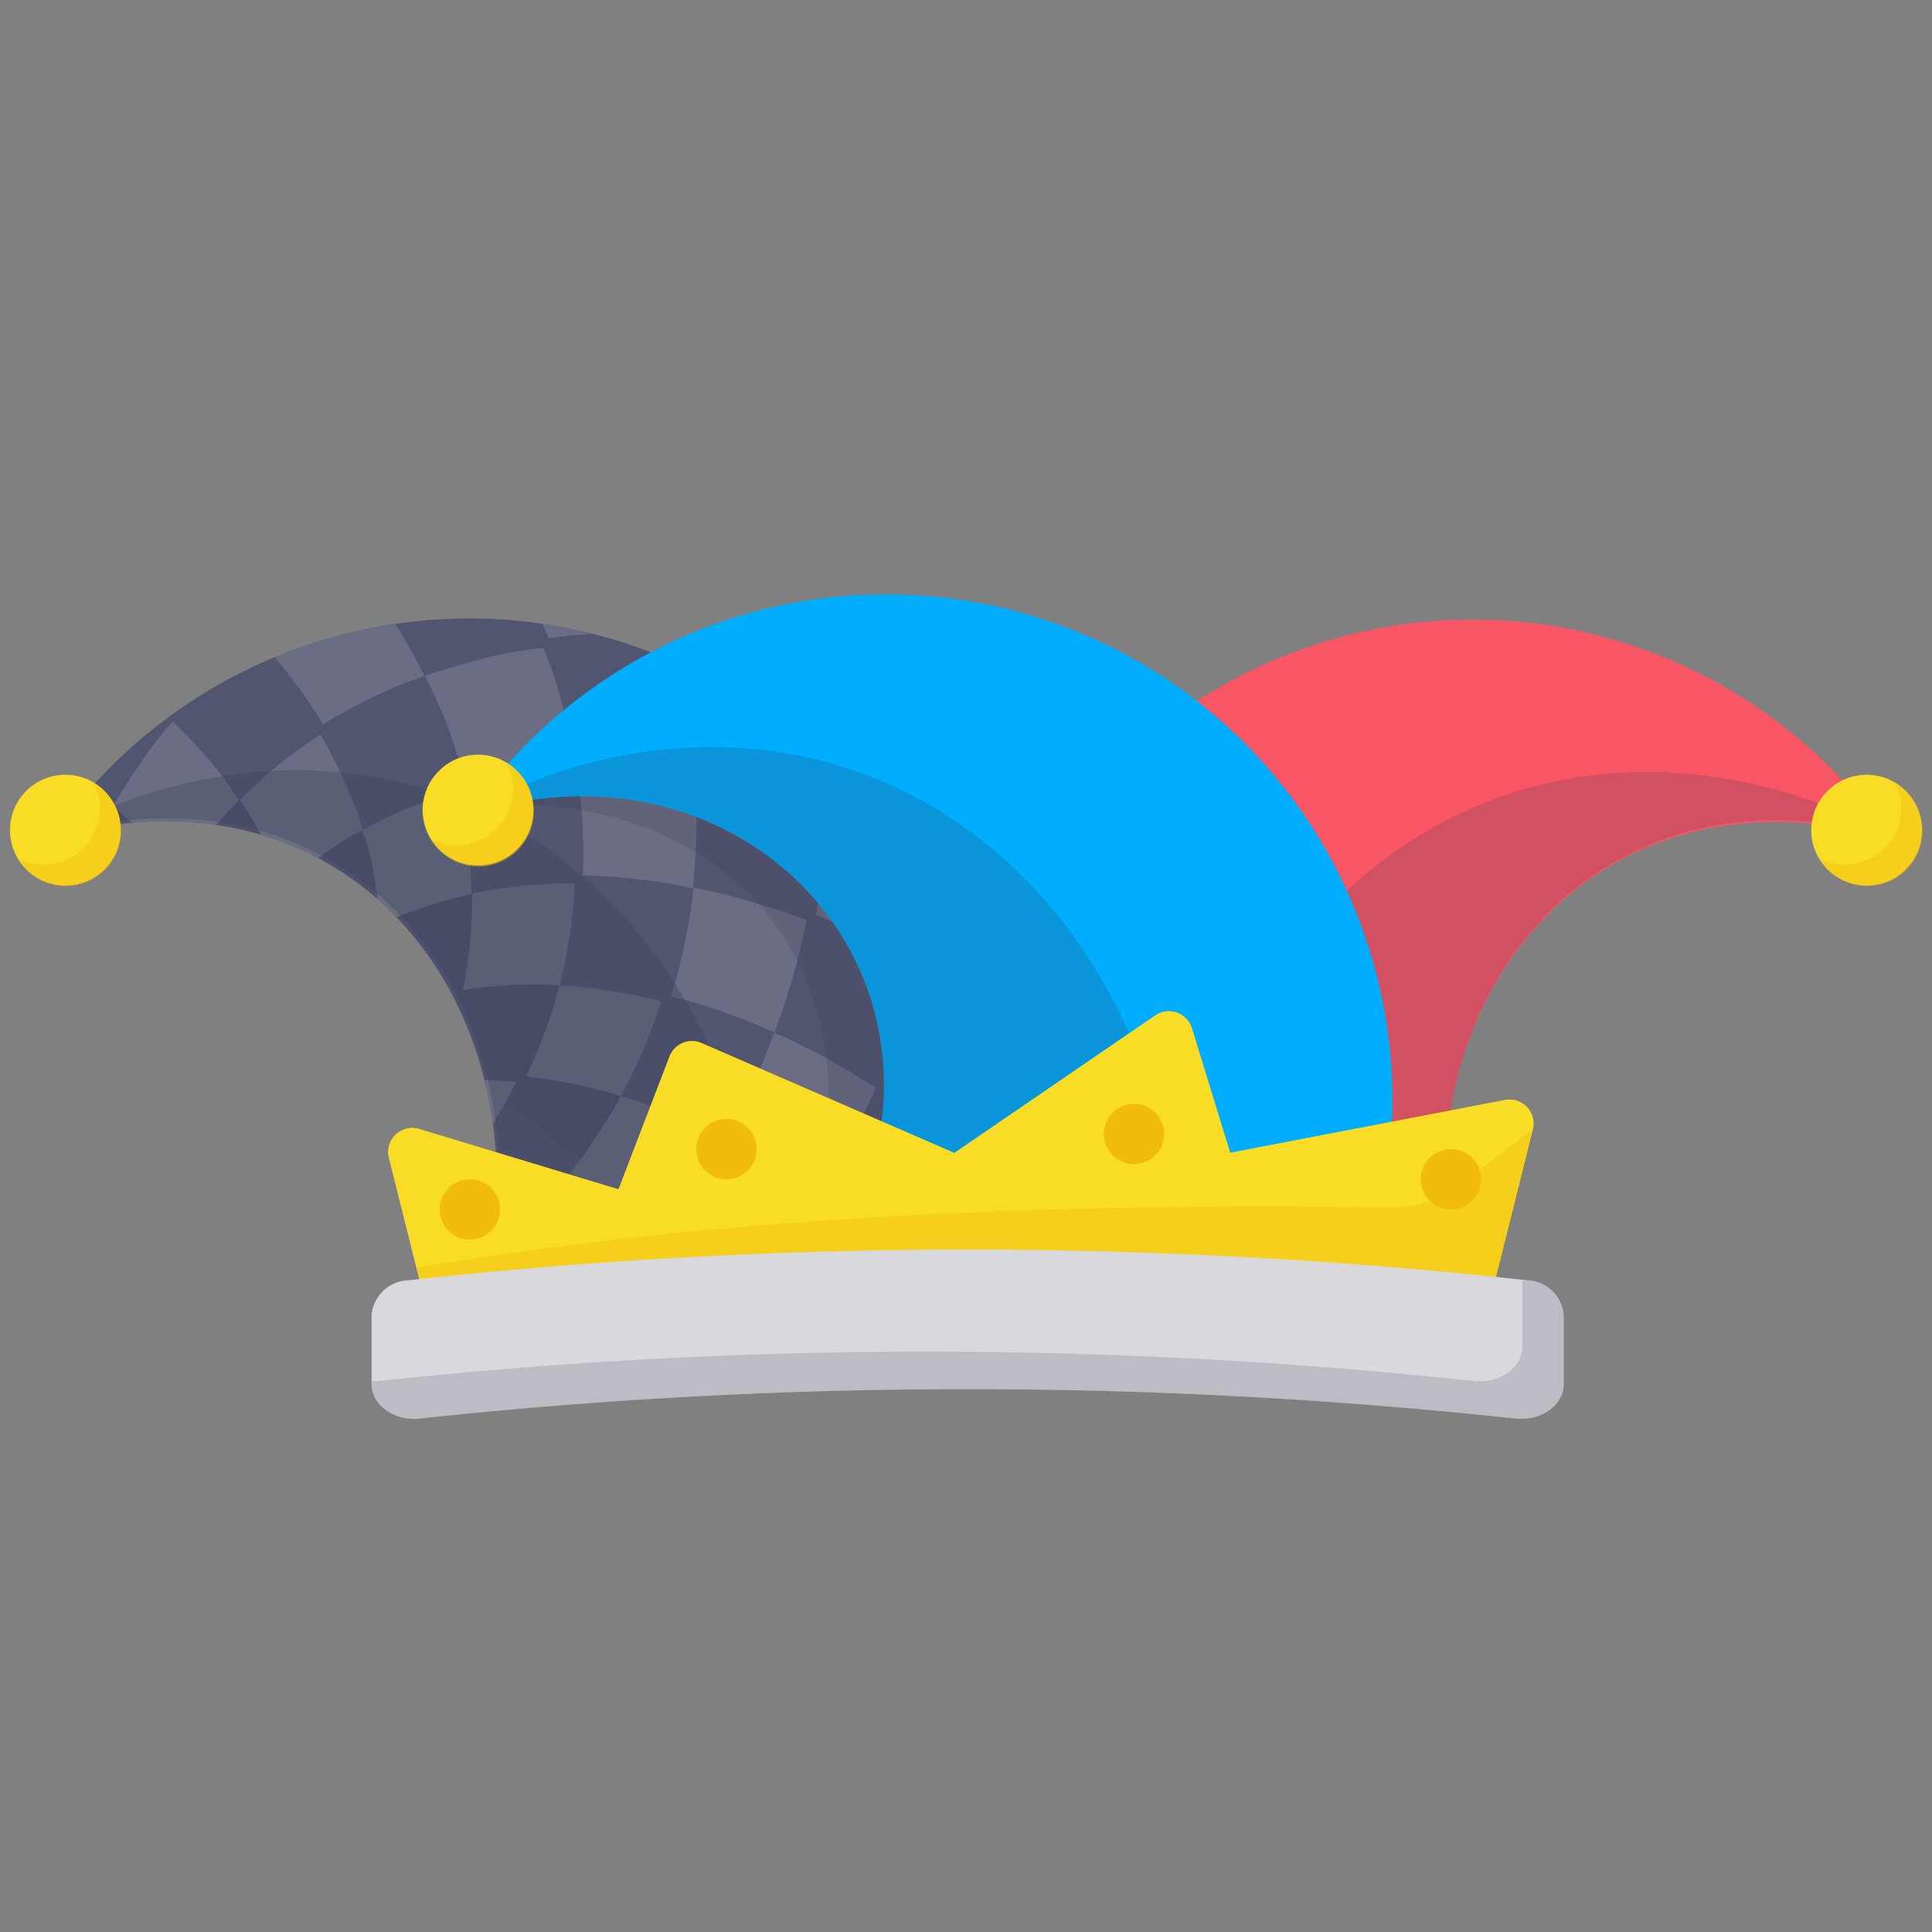 <?xml version="1.0" ?><svg data-name="Layer 1" id="Layer_1" viewBox="0 0 128 128" xmlns="http://www.w3.org/2000/svg" xmlns:xlink="http://www.w3.org/1999/xlink"><rect x="0" y="0" width="128" height="128" fill="#808080" stroke="none"/><defs><style>.cls-1{fill:none;}.cls-2{fill:#f85565;}.cls-3{fill:#515570;}.cls-4{opacity:0.7;}.cls-5{clip-path:url(#clip-path);}.cls-6,.cls-9{opacity:0.2;}.cls-11,.cls-7,.cls-9{fill:#393c54;}.cls-8{fill:#fff;}.cls-10{fill:#00adfe;}.cls-11{opacity:0.3;}.cls-12{fill:#f8dc25;}.cls-13,.cls-17{fill:#f2bc0f;}.cls-14,.cls-17{opacity:0.4;}.cls-15{fill:#d8d8dd;}.cls-16{fill:#9fa0ac;opacity:0.5;}.cls-18{opacity:0.6;}.cls-19{clip-path:url(#clip-path-2);}</style><clipPath id="clip-path"><path class="cls-1" d="M62.94,85A33.55,33.55,0,0,0,3.33,55.65a23.92,23.92,0,0,1,7.59-1.24c13.23,0,22,10.73,22,24L31.37,87Z"/></clipPath><clipPath id="clip-path-2"><path class="cls-1" d="M218.67,363.65c-19.06-13.76-38-27.32-52.64-30.76-6.29-1.64-10.54-1.12-13.2,3.51h0c-1,1.71-2.24,5.1-2.24,10.64a155.42,155.42,0,0,0,4.91,39.25c2.25,8,8,12.45,15.86,9.77C188.69,389.63,204.21,376.89,218.67,363.65Z"/></clipPath></defs><title/><path class="cls-2" d="M65.65,85a33.55,33.55,0,0,1,59.61-29.31,23.92,23.92,0,0,0-7.59-1.24c-13.23,0-22,10.73-22,24L97.22,87Z"/><path class="cls-3" d="M62.94,85A33.55,33.55,0,0,0,3.33,55.65a23.92,23.92,0,0,1,7.59-1.24c13.23,0,22,10.73,22,24L31.37,87Z"/><g class="cls-4"><g class="cls-5"><g class="cls-6"><path class="cls-7" d="M43.53,80.68c-3.26-18.08-17.94-30.56-36-27.3"/><path class="cls-8" d="M10.66,85.26a18.89,18.89,0,0,1,2.53-.61q1.25-.2,2.59-.27c-.73.41-1.54.83-2.34,1.2s-1.6.69-2.38,1q-1.34,0-2.61.21a16.76,16.76,0,0,0-2.51.49,24.32,24.32,0,0,0,2.42-.89C9.17,86,9.89,85.68,10.66,85.26Z"/><path class="cls-8" d="M20.82,81a22,22,0,0,1,2.75,0q1.35.08,2.77.29c-.67.6-1.44,1.21-2.2,1.76s-1.51,1.06-2.27,1.52q-1.39-.24-2.72-.35a18.32,18.32,0,0,0-2.66-.07q1.12-.66,2.24-1.46C19.48,82.16,20.13,81.65,20.82,81Z"/><path class="cls-8" d="M31,76.84a27.43,27.43,0,0,1,3,.54q1.45.36,3,.86a28.52,28.52,0,0,1-2,2.32q-1.07,1.11-2.15,2.08-1.44-.52-2.84-.91a21.81,21.81,0,0,0-2.81-.63q1-.94,2.05-2A29.07,29.07,0,0,0,31,76.84Z"/><path class="cls-8" d="M41.14,72.62c1,.33,2.17.68,3.19,1.11s2.08.9,3.14,1.42A30.9,30.9,0,0,1,45.56,78q-1,1.38-2,2.64-1.49-.8-3-1.47a27.17,27.17,0,0,0-3-1.19q1-1.23,1.87-2.59A32.52,32.52,0,0,0,41.14,72.62Z"/><path class="cls-8" d="M51.3,68.41c1.12.51,2.32,1.06,3.41,1.68s2.21,1.28,3.32,2a34.76,34.76,0,0,1-1.76,3.44q-.94,1.66-1.92,3.2-1.54-1.08-3.07-2a34.14,34.14,0,0,0-3.1-1.75q.87-1.51,1.69-3.16C50.43,70.69,50.85,69.58,51.3,68.41Z"/><path class="cls-8" d="M61.47,64.2c1.2.7,2.48,1.45,3.63,2.26s2.33,1.66,3.5,2.56A39.7,39.7,0,0,1,67,73q-.87,1.94-1.8,3.76Q63.59,75.41,62,74.19c-1.06-.82-2.11-1.59-3.25-2.31q.79-1.8,1.51-3.72C60.75,66.87,61.09,65.56,61.47,64.2Z"/><path class="cls-8" d="M71.63,60c1.28.89,2.63,1.84,3.85,2.83s2.46,2,3.68,3.12a45.46,45.46,0,0,1-1.46,4.56q-.81,2.22-1.69,4.32-1.64-1.64-3.3-3.14c-1.1-1-2.2-2-3.39-2.87q.7-2.08,1.33-4.29C71.06,63,71.33,61.53,71.63,60Z"/><path class="cls-8" d="M10.41,84.75a15.81,15.81,0,0,1,2.18-1.32,16.47,16.47,0,0,1,2.39-1,27.2,27.2,0,0,1-4.32,2.86A18.42,18.42,0,0,0,6,87.39c.8-.42,1.51-.74,2.25-1.2S9.76,85.22,10.41,84.75Z"/><path class="cls-8" d="M19.3,78.26a17.89,17.89,0,0,1,2.57-.76A19.25,19.25,0,0,1,24.59,77a28,28,0,0,1-3.77,4,20.76,20.76,0,0,0-5.19,1c.7-.6,1.29-1.13,1.91-1.77A26,26,0,0,0,19.3,78.26Z"/><path class="cls-8" d="M28.18,71.77a22.48,22.48,0,0,1,2.95-.2,24.44,24.44,0,0,1,3.07.11A31.29,31.29,0,0,1,31,76.84a25.75,25.75,0,0,0-5.74-.15,25.24,25.24,0,0,0,1.57-2.34A26,26,0,0,0,28.18,71.77Z"/><path class="cls-8" d="M37.06,65.29a29.34,29.34,0,0,1,3.33.36,31.75,31.75,0,0,1,3.41.68,36.57,36.57,0,0,1-2.66,6.29,33.23,33.23,0,0,0-6.29-1.3,27.07,27.07,0,0,0,1.23-2.91A28.82,28.82,0,0,0,37.06,65.29Z"/><path class="cls-8" d="M45.95,58.8a38,38,0,0,1,3.72.92c1.23.37,2.56.76,3.75,1.25a43.29,43.29,0,0,1-2.11,7.43A42.73,42.73,0,0,0,44.46,66a31,31,0,0,0,.89-3.48A33.52,33.52,0,0,0,45.95,58.8Z"/><path class="cls-8" d="M54.83,52.31c1.42.42,2.71.94,4.1,1.49s2.8,1.15,4.09,1.82a51.06,51.06,0,0,1-1.56,8.58,53.66,53.66,0,0,0-7.4-3.58,36.32,36.32,0,0,0,.55-4.06A39.54,39.54,0,0,0,54.83,52.31Z"/><path class="cls-8" d="M63.71,45.82c1.56.61,3,1.31,4.48,2s3,1.54,4.43,2.4a59.58,59.58,0,0,1-1,9.72,65.45,65.45,0,0,0-8-4.73,42.7,42.7,0,0,0,.2-4.63A46.53,46.53,0,0,0,63.71,45.82Z"/><path class="cls-8" d="M10.68,85a16.37,16.37,0,0,1,3.49-3.71,25.25,25.25,0,0,1-1.78,1.83,20.38,20.38,0,0,1-2,1.64,19.84,19.84,0,0,0-2,1.64,15.59,15.59,0,0,0-1.71,2A23.16,23.16,0,0,0,10.68,85Z"/><path class="cls-8" d="M17.54,76.39a18.88,18.88,0,0,1,4.59-2.69,24.27,24.27,0,0,1-2.84,4.57,23.5,23.5,0,0,0-2.4,1.09,16.12,16.12,0,0,0-2.19,1.41A22.08,22.08,0,0,0,17.54,76.39Z"/><path class="cls-8" d="M24.41,67.8a24.52,24.52,0,0,1,5.69-1.68,27.58,27.58,0,0,1-1.92,5.66,22.42,22.42,0,0,0-5.51,1.41A24.32,24.32,0,0,0,24.41,67.8Z"/><path class="cls-8" d="M31.28,59.2a32.9,32.9,0,0,1,6.8-.67,33.12,33.12,0,0,1-1,6.75,29.55,29.55,0,0,0-6.42.32A29.23,29.23,0,0,0,31.28,59.2Z"/><path class="cls-8" d="M38.15,50.61A43.22,43.22,0,0,1,46,51a40.23,40.23,0,0,1-.1,7.85A38.9,38.9,0,0,0,38.61,58,36.1,36.1,0,0,0,38.15,50.61Z"/><path class="cls-8" d="M45,42a54.67,54.67,0,0,1,9,1.35,48.45,48.45,0,0,1,.82,8.94,49.76,49.76,0,0,0-8.25-1.87A44.3,44.3,0,0,0,45,42Z"/><path class="cls-8" d="M51.88,33.43A66.66,66.66,0,0,1,62,35.79a57.41,57.41,0,0,1,1.73,10,61.44,61.44,0,0,0-9.16-3A53.39,53.39,0,0,0,51.88,33.43Z"/><path class="cls-8" d="M11.66,85.57a17,17,0,0,1,.84-2.47,17.22,17.22,0,0,1,1.18-2.24c-.21.37-.41.71-.64,1.08s-.48.74-.73,1.09a20.36,20.36,0,0,1-1.63,2A16.37,16.37,0,0,0,9.4,87.25q-.27.58-.49,1.17c-.15.4-.3.85-.42,1.28a17.26,17.26,0,0,0,1.75-2A16.48,16.48,0,0,0,11.66,85.57Z"/><path class="cls-8" d="M15.79,75.37a20.18,20.18,0,0,1,1.58-2.13,21.26,21.26,0,0,1,1.89-1.86c-.09.44-.18.85-.3,1.29s-.26.88-.41,1.31a20.78,20.78,0,0,1-1,2.42,17.59,17.59,0,0,0-1.91,1.81q-.43.47-.82,1c-.26.33-.52.71-.76,1.07a18.6,18.6,0,0,0,1-2.39A18.58,18.58,0,0,0,15.79,75.37Z"/><path class="cls-8" d="M19.91,65.17a27.79,27.79,0,0,1,2.32-1.8,29.55,29.55,0,0,1,2.59-1.47c0,.51,0,1,0,1.5s0,1-.08,1.52a24.47,24.47,0,0,1-.38,2.88,22.15,22.15,0,0,0-2.53,1.34q-.59.36-1.15.74c-.37.26-.75.57-1.1.86A24,24,0,0,0,20,68,25,25,0,0,0,19.91,65.17Z"/><path class="cls-8" d="M24,55q1.45-.77,3.07-1.47t3.3-1.09c.14.58.28,1.13.38,1.7s.18,1.17.25,1.74a30.71,30.71,0,0,1,.25,3.35,29.82,29.82,0,0,0-3.16.88q-.76.25-1.47.52c-.48.19-1,.43-1.44.65-.07-1-.19-2.07-.37-3.15S24.36,56,24,55Z"/><path class="cls-8" d="M28.16,44.78Q30,44.16,32,43.64t4-.71c.25.64.51,1.26.72,1.91s.4,1.31.57,2a38.74,38.74,0,0,1,.87,3.81c-1.27.06-2.57.23-3.78.41q-.92.14-1.8.31c-.59.12-1.2.29-1.78.44-.3-1.15-.66-2.33-1.08-3.53S28.74,46,28.16,44.78Z"/><path class="cls-8" d="M32.29,34.58q2.2-.47,4.55-.8t4.71-.33c.37.71.74,1.4,1.06,2.12s.61,1.45.9,2.17c.56,1.45,1.1,2.84,1.5,4.28-1.47-.1-3-.08-4.41-.05q-1.08,0-2.13.09c-.7,0-1.43.15-2.12.23-.53-1.29-1.13-2.6-1.78-3.91S33.11,35.85,32.29,34.58Z"/><path class="cls-8" d="M36.41,24.38q2.58-.31,5.3-.47t5.42.05c.48.78,1,1.54,1.4,2.33s.83,1.59,1.22,2.39c.77,1.59,1.52,3.15,2.13,4.74-1.67-.26-3.39-.4-5-.52q-1.24-.08-2.45-.12c-.81,0-1.65,0-2.46,0-.76-1.42-1.59-2.86-2.49-4.29S37.49,25.76,36.41,24.38Z"/><path class="cls-8" d="M12.9,85.89a19.87,19.87,0,0,1,.62-5.11,16.83,16.83,0,0,1-.75,2.48q-.23.59-.5,1.15c-.18.38-.39.79-.6,1.17s-.19.8-.27,1.24-.15.88-.19,1.32a18.88,18.88,0,0,0-.08,2.61A16.18,16.18,0,0,0,12.9,85.89Z"/><path class="cls-8" d="M13.9,74.93a20.35,20.35,0,0,1,2.2-4.85,19,19,0,0,1,0,2.7q0,.66-.11,1.28c-.05.42-.14.89-.22,1.31s-.44.7-.65,1.1-.4.79-.58,1.19A17.86,17.86,0,0,0,13.69,80,16.46,16.46,0,0,0,13.9,74.93Z"/><path class="cls-8" d="M14.89,64a24.07,24.07,0,0,1,3.78-4.59,24.49,24.49,0,0,1,.82,2.92q.16.72.27,1.41c.08.47.12,1,.16,1.46-.36.32-.69.6-1,1s-.66.7-1,1.06a20.38,20.38,0,0,0-1.65,2.17A20.08,20.08,0,0,0,14.89,64Z"/><path class="cls-8" d="M15.89,53a30.31,30.31,0,0,1,5.35-4.33,32.74,32.74,0,0,1,1.6,3.14q.35.78.66,1.55c.2.51.37,1.08.54,1.61-.49.26-.94.51-1.41.81s-.92.61-1.35.93a26,26,0,0,0-2.43,2A26.82,26.82,0,0,0,15.89,53Z"/><path class="cls-8" d="M16.88,42.07A38.31,38.31,0,0,1,23.81,38c.87,1.07,1.65,2.25,2.39,3.36q.55.84,1,1.68c.33.56.63,1.17.92,1.75-.61.21-1.2.41-1.79.66s-1.17.52-1.74.79A33.94,33.94,0,0,0,21.41,48,35.93,35.93,0,0,0,16.88,42.07Z"/><path class="cls-8" d="M17.88,31.11a47.43,47.43,0,0,1,8.51-3.81c1.13,1.14,2.18,2.38,3.17,3.58q.74.9,1.43,1.81c.46.61.88,1.27,1.3,1.9-.74.16-1.45.31-2.17.51s-1.43.43-2.12.66c-1.39.47-2.72.93-4,1.51A46.54,46.54,0,0,0,17.88,31.11Z"/><path class="cls-8" d="M18.88,20.16A57.25,57.25,0,0,1,29,16.6c1.39,1.2,2.71,2.52,4,3.8q.94,1,1.82,1.94c.59.65,1.13,1.36,1.68,2-.86.11-1.7.21-2.55.37s-1.69.34-2.51.53c-1.65.39-3.24.77-4.79,1.29A57.92,57.92,0,0,0,18.88,20.16Z"/><path class="cls-8" d="M13.36,85.85a19.89,19.89,0,0,1-.3-2.51c0-.87,0-1.77,0-2.58a19,19,0,0,1,.15,2.54,15.46,15.46,0,0,1-.29,2.58,23.11,23.11,0,0,0,.19,2.55A18.2,18.2,0,0,0,13.53,91a12.51,12.51,0,0,0,.11-2.57A20,20,0,0,0,13.36,85.85Z"/><path class="cls-8" d="M11.41,75a24.31,24.31,0,0,1,.4-2.61,25.05,25.05,0,0,1,.7-2.64,23.85,23.85,0,0,1,.9,2.53,17.32,17.32,0,0,1,.49,2.62,21.23,21.23,0,0,0-.59,2.51A20.34,20.34,0,0,0,13,80a12.94,12.94,0,0,0-.61-2.51A23.65,23.65,0,0,0,11.41,75Z"/><path class="cls-8" d="M9.46,64.2q.47-1.33,1.1-2.71A23,23,0,0,1,12,58.79q.91,1.27,1.65,2.52A22.41,22.41,0,0,1,14.89,64a23,23,0,0,0-1.37,2.47A26.47,26.47,0,0,0,12.47,69a15.8,15.8,0,0,0-1.33-2.45Q10.38,65.4,9.46,64.2Z"/><path class="cls-8" d="M7.5,53.38q.82-1.4,1.8-2.82a24.74,24.74,0,0,1,2.14-2.76q1.29,1.25,2.4,2.51a30.46,30.46,0,0,1,2,2.71,27.64,27.64,0,0,0-2.15,2.42q-1,1.31-1.8,2.61a21.09,21.09,0,0,0-2.05-2.39Q8.78,54.51,7.5,53.38Z"/><path class="cls-8" d="M5.55,42.55Q6.71,41.09,8,39.63a28.44,28.44,0,0,1,2.86-2.81q1.66,1.23,3.15,2.5c1,.85,1.95,1.83,2.83,2.75A34.23,34.23,0,0,0,14,44.45q-1.37,1.3-2.56,2.62a28.6,28.6,0,0,0-2.77-2.33Q7.17,43.62,5.55,42.55Z"/><path class="cls-8" d="M3.6,31.73q1.51-1.52,3.19-3a33.41,33.41,0,0,1,3.58-2.87q2,1.21,3.91,2.49c1.24.86,2.47,1.85,3.6,2.79a42.15,42.15,0,0,0-3.71,2.34q-1.74,1.29-3.31,2.63A37.89,37.89,0,0,0,7.37,33.8Q5.56,32.73,3.6,31.73Z"/><path class="cls-8" d="M1.64,20.9q1.86-1.58,3.89-3.12a39.3,39.3,0,0,1,4.3-2.93q2.41,1.19,4.66,2.48c1.5.86,3,1.87,4.38,2.83-1.55.74-3.07,1.44-4.48,2.29s-2.76,1.74-4.06,2.64c-1.39-.83-2.78-1.54-4.21-2.22S3.19,21.53,1.64,20.9Z"/></g></g></g><path class="cls-9" d="M78.78,85.76l0-6.79c3.26-18.08,17.94-30.56,36-27.3a33.21,33.21,0,0,1,10.07,3.56c-.1-.22-.21-.43-.31-.65.25.34.51.68.75,1a23.92,23.92,0,0,0-7.59-1.24c-13.23,0-22,10.73-22,24L97.24,87Z"/><path class="cls-10" d="M90.61,83.29A33.55,33.55,0,0,0,31,54a23.92,23.92,0,0,1,7.59-1.24c13.23,0,22.91,11.75,19.16,24.75L59,85.33Z"/><path class="cls-9" d="M77.5,84.14l0-6.79C74.27,59.27,59.58,46.78,41.5,50A33.21,33.21,0,0,0,31.44,53.6c.1-.22.21-.43.31-.65-.25.34-.51.68-.75,1a15.5,15.5,0,0,1,7.59-.24C51.5,56,57.25,67.25,54,79l5,6.33Z"/><path class="cls-11" d="M50,85.64l0-6.79c-3.26-18.08-17.94-30.56-36-27.3A33.21,33.21,0,0,0,3.94,55.1c.1-.22.21-.43.31-.65-.25.34-.51.68-.75,1a23.92,23.92,0,0,1,7.59-1.24c13.23,0,22,10.73,22,24l-1.6,8.63Z"/><path class="cls-12" d="M29.07,89.89,25.77,76.71a1.59,1.59,0,0,1,2-1.91l13.21,4L44.36,70a1.59,1.59,0,0,1,2.12-.89l16.75,7.28,13.31-9.11a1.59,1.59,0,0,1,2.42.84l2.54,8.26,18.21-3.5a1.59,1.59,0,0,1,1.84,1.95L98.18,88.3H61.64Z"/><path class="cls-12" d="M29.07,89.89,25.77,76.71a1.59,1.59,0,0,1,2-1.91l13.21,4L44.36,70a1.59,1.59,0,0,1,2.12-.89l16.75,7.28,13.31-9.11a1.59,1.59,0,0,1,2.42.84l2.54,8.26,18.21-3.5a1.59,1.59,0,0,1,1.84,1.95L98.18,88.3H61.64Z"/><circle class="cls-13" cx="96.13" cy="78.13" r="2"/><g class="cls-14"><path class="cls-13" d="M96.8,78.44A7.49,7.49,0,0,1,92.17,80c-23.22-.35-45.06.66-64.59,4l1.49,6L61.64,88.3H98.18l3.36-13.45Z"/></g><path class="cls-15" d="M101.17,84.82a339,339,0,0,0-74.1,0,2.53,2.53,0,0,0-2.45,2.29V91.7c0,1.39,1.5,2.46,3.19,2.28a339,339,0,0,1,72.59,0c1.7.18,3.2-.88,3.2-2.28V87.12A2.52,2.52,0,0,0,101.17,84.82Z"/><path class="cls-16" d="M101.17,84.82l-.31,0v4.4c0,1.4-1.51,2.46-3.2,2.28a339,339,0,0,0-72.59,0,3.45,3.45,0,0,1-.44,0v.21c0,1.39,1.5,2.46,3.19,2.28a339,339,0,0,1,72.59,0c1.7.18,3.2-.88,3.2-2.28V87.12A2.52,2.52,0,0,0,101.17,84.82Z"/><circle class="cls-12" cx="4.33" cy="55" r="3.67"/><path class="cls-17" d="M6.21,51.87a3.71,3.71,0,0,1,.41,1.67,3.75,3.75,0,0,1-3.75,3.75,3.71,3.71,0,0,1-1.67-.41,3.66,3.66,0,1,0,5-5Z"/><circle class="cls-12" cx="31.67" cy="53.67" r="3.67"/><path class="cls-17" d="M33.55,50.53A3.71,3.71,0,0,1,34,52.21,3.75,3.75,0,0,1,30.21,56a3.71,3.71,0,0,1-1.67-.41,3.66,3.66,0,1,0,5-5Z"/><circle class="cls-12" cx="123.67" cy="55" r="3.67"/><path class="cls-17" d="M125.55,51.87a3.71,3.71,0,0,1,.41,1.67,3.75,3.75,0,0,1-3.75,3.75,3.71,3.71,0,0,1-1.67-.41,3.66,3.66,0,1,0,5-5Z"/><circle class="cls-13" cx="48.13" cy="76.13" r="2"/><circle class="cls-13" cx="75.13" cy="75.13" r="2"/><circle class="cls-13" cx="31.13" cy="80.13" r="2"/><g class="cls-18"><g class="cls-19"><g class="cls-18"><path class="cls-10" d="M56.32,396.63q-2.49-3.35-5.06-6.6c62.25-62.53,102.9-168,80.3-288.9q5.45,2.49,10.86,5.13C162.66,228.36,120.07,334.18,56.32,396.63Z"/><path class="cls-10" d="M66,410.47q-2.32-3.57-4.74-7C126.5,341.1,171,235,153.2,111.69q5.37,2.79,10.7,5.73C179.32,241.88,132.79,348.27,66,410.47Z"/><path class="cls-10" d="M74.9,425.15q-2.14-3.77-4.38-7.45c68.41-62,117-168.65,104-294.25q5.28,3.09,10.5,6.34C195.5,256.5,144.91,363.32,74.9,425.15Z"/></g></g></g></svg>